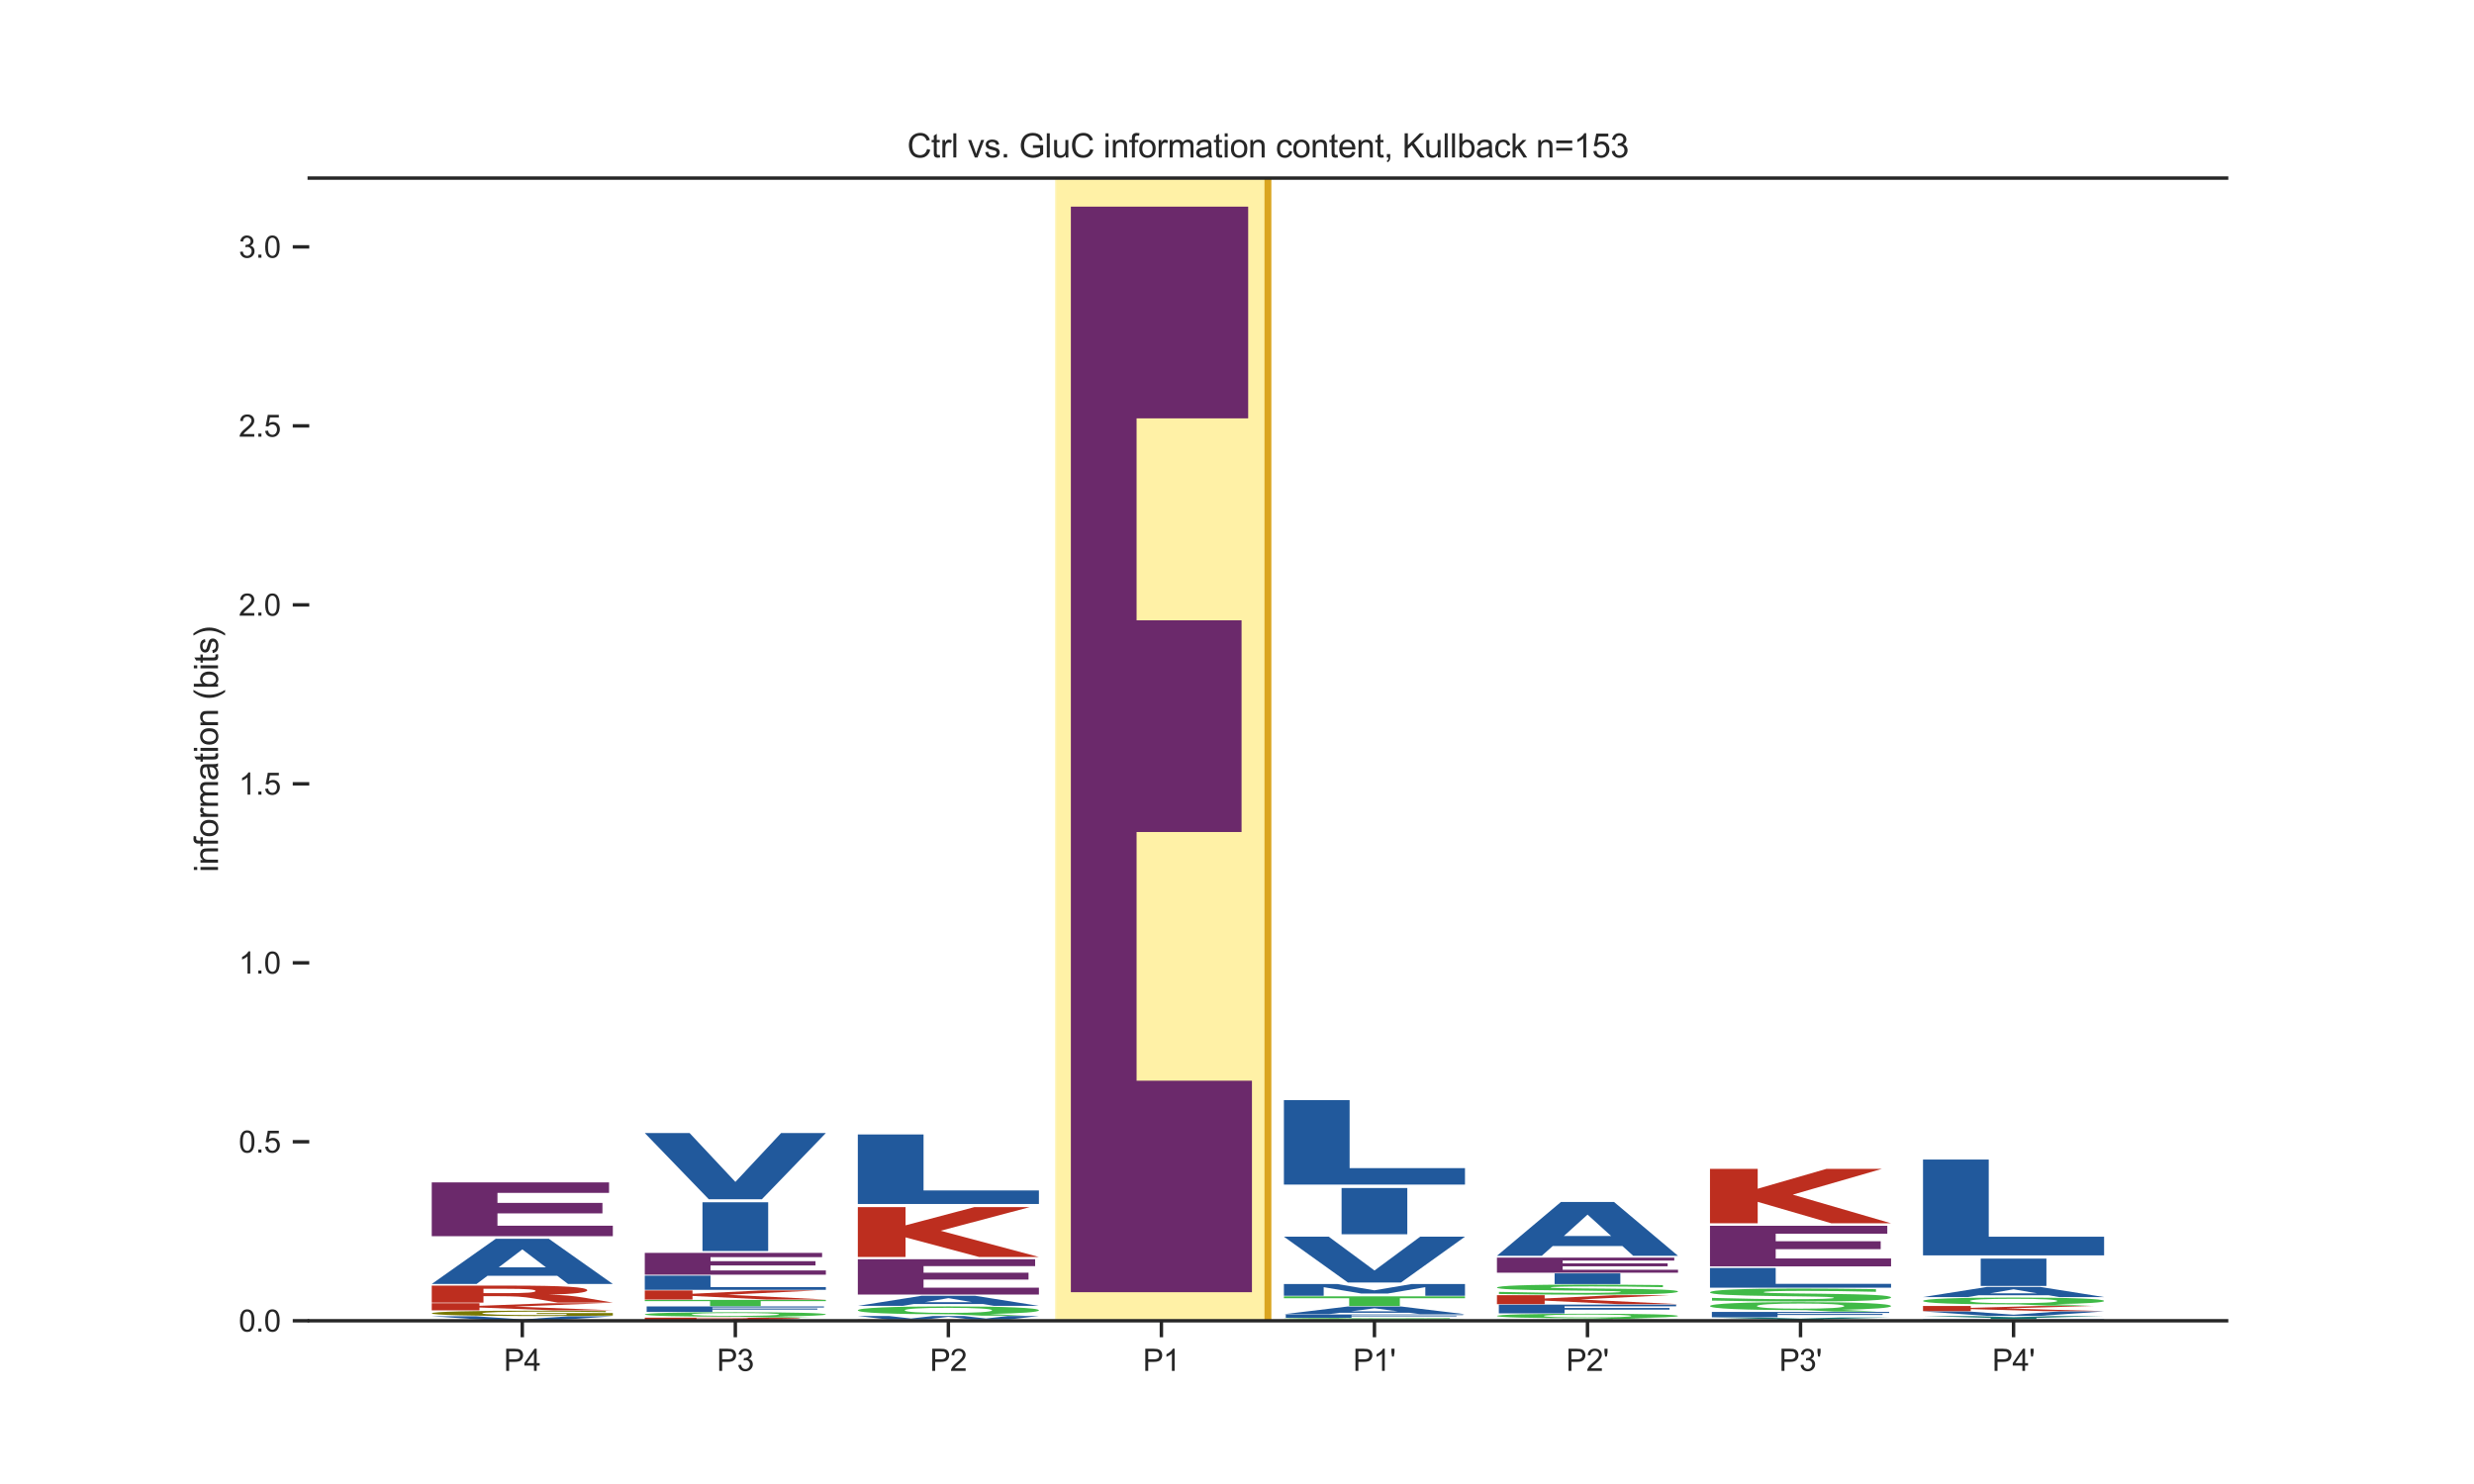 <?xml version="1.0" encoding="utf-8" standalone="no"?>
<!DOCTYPE svg PUBLIC "-//W3C//DTD SVG 1.1//EN"
  "http://www.w3.org/Graphics/SVG/1.1/DTD/svg11.dtd">
<svg xmlns:xlink="http://www.w3.org/1999/xlink" width="720pt" height="432pt" viewBox="0 0 720 432" xmlns="http://www.w3.org/2000/svg" version="1.1">
 <defs>
  <style type="text/css">*{stroke-linejoin: round; stroke-linecap: butt}</style>
 </defs>
 <g id="figure_1">
  <g id="patch_1">
   <path d="M 0 432 
L 720 432 
L 720 0 
L 0 0 
z
" style="fill: #ffffff"/>
  </g>
  <g id="axes_1">
   <g id="patch_2">
    <path d="M 90 384.48 
L 648 384.48 
L 648 51.84 
L 90 51.84 
z
" style="fill: #ffffff"/>
   </g>
   <g id="patch_3">
    <path d="M 307 384.48 
L 369 384.48 
L 369 51.84 
L 307 51.84 
z
" clip-path="url(#pc3ece7346c)" style="fill: #ffd700; opacity: 0.35; stroke: #ffffff; stroke-width: 0.8; stroke-linejoin: miter"/>
   </g>
   <g id="line2d_1">
    <path d="M 90 384.48 
L 648 384.48 
" clip-path="url(#pc3ece7346c)" style="fill: none; stroke: #000000; stroke-width: 0.5; stroke-linecap: round"/>
   </g>
   <g id="patch_4">
    <path d="M 153.405 384.473 
L 152.373 384.473 
Q 139.714 384.473 132.677 384.468 
Q 125.65 384.464 125.65 384.456 
Q 125.65 384.448 132.666 384.443 
Q 139.681 384.439 152 384.439 
Q 164.45 384.439 171.4 384.443 
Q 178.35 384.448 178.35 384.456 
Q 178.35 384.461 174.661 384.466 
Q 170.972 384.47 164.044 384.472 
L 174.365 384.479 
L 161.771 384.479 
L 153.405 384.473 
z
M 152 384.445 
Q 145.961 384.445 142.635 384.448 
Q 139.308 384.451 139.308 384.456 
Q 139.308 384.461 142.558 384.464 
Q 145.819 384.467 152 384.467 
Q 158.071 384.467 161.398 384.464 
Q 164.725 384.461 164.725 384.456 
Q 164.725 384.451 161.398 384.448 
Q 158.071 384.445 152 384.445 
z
" clip-path="url(#pc3ece7346c)" style="fill: #40ba47"/>
   </g>
   <g id="patch_5">
    <path d="M 125.65 383.183 
L 138.688 383.183 
L 152.016 384.085 
L 165.323 383.183 
L 178.35 383.183 
L 159.731 384.406 
L 144.269 384.406 
L 125.65 383.183 
z
" clip-path="url(#pc3ece7346c)" style="fill: #21599c"/>
   </g>
   <g id="patch_6">
    <path d="M 178.35 382.967 
Q 173.035 383.038 167.319 383.074 
Q 161.602 383.109 155.508 383.109 
Q 141.736 383.109 133.693 382.898 
Q 125.65 382.686 125.65 382.323 
Q 125.65 381.957 133.835 381.747 
Q 142.032 381.536 156.287 381.536 
Q 161.779 381.536 166.811 381.565 
Q 171.854 381.593 176.319 381.649 
L 176.319 381.963 
Q 171.712 381.891 167.153 381.856 
Q 162.594 381.82 158.012 381.82 
Q 149.532 381.82 144.937 381.95 
Q 140.343 382.081 140.343 382.323 
Q 140.343 382.564 144.772 382.695 
Q 149.201 382.826 157.35 382.826 
Q 159.571 382.826 161.472 382.819 
Q 163.374 382.811 164.886 382.795 
L 164.886 382.5 
L 156.205 382.5 
L 156.205 382.238 
L 178.35 382.238 
L 178.35 382.967 
z
" clip-path="url(#pc3ece7346c)" style="fill: #787800"/>
   </g>
   <g id="patch_7">
    <path d="M 125.65 379.379 
L 139.538 379.379 
L 139.538 380.131 
L 159.556 379.379 
L 175.683 379.379 
L 149.743 380.355 
L 178.35 381.441 
L 160.964 381.441 
L 139.538 380.629 
L 139.538 381.441 
L 125.65 381.441 
L 125.65 379.379 
z
" clip-path="url(#pc3ece7346c)" style="fill: #bd2e1f"/>
   </g>
   <g id="patch_8">
    <path d="M 147.033 376.442 
Q 151.762 376.442 153.814 376.294 
Q 155.866 376.144 155.866 375.803 
Q 155.866 375.465 153.814 375.32 
Q 151.762 375.173 147.033 375.173 
L 140.702 375.173 
L 140.702 376.442 
L 147.033 376.442 
z
M 140.702 377.323 
L 140.702 379.194 
L 125.65 379.194 
L 125.65 374.249 
L 148.634 374.249 
Q 160.17 374.249 165.538 374.578 
Q 170.918 374.905 170.918 375.614 
Q 170.918 376.104 168.115 376.419 
Q 165.325 376.734 159.695 376.883 
Q 162.785 376.942 165.225 377.153 
Q 167.677 377.363 170.18 377.79 
L 178.35 379.194 
L 162.322 379.194 
L 155.203 377.966 
Q 153.051 377.595 150.836 377.459 
Q 148.634 377.323 144.956 377.323 
L 140.702 377.323 
z
" clip-path="url(#pc3ece7346c)" style="fill: #bd2e1f"/>
   </g>
   <g id="patch_9">
    <path d="M 162.155 371.377 
L 141.888 371.377 
L 138.688 373.773 
L 125.65 373.773 
L 144.269 360.621 
L 159.731 360.621 
L 178.35 373.773 
L 165.323 373.773 
L 162.155 371.377 
z
M 145.12 368.936 
L 158.891 368.936 
L 152.016 363.705 
L 145.12 368.936 
z
" clip-path="url(#pc3ece7346c)" style="fill: #21599c"/>
   </g>
   <g id="patch_10">
    <path d="M 125.65 344.202 
L 177.253 344.202 
L 177.253 347.256 
L 144.775 347.256 
L 144.775 350.17 
L 175.329 350.17 
L 175.329 353.224 
L 144.775 353.224 
L 144.775 356.812 
L 178.35 356.812 
L 178.35 359.863 
L 125.65 359.863 
L 125.65 344.202 
z
" clip-path="url(#pc3ece7346c)" style="fill: #6b296b"/>
   </g>
   <g id="patch_11">
    <path d="M 209.033 383.969 
Q 213.762 383.969 215.814 383.943 
Q 217.866 383.916 217.866 383.856 
Q 217.866 383.796 215.814 383.77 
Q 213.762 383.744 209.033 383.744 
L 202.702 383.744 
L 202.702 383.969 
L 209.033 383.969 
z
M 202.702 384.125 
L 202.702 384.457 
L 187.65 384.457 
L 187.65 383.58 
L 210.634 383.58 
Q 222.17 383.58 227.538 383.639 
Q 232.918 383.697 232.918 383.822 
Q 232.918 383.909 230.115 383.965 
Q 227.325 384.021 221.695 384.047 
Q 224.785 384.058 227.225 384.095 
Q 229.677 384.132 232.18 384.208 
L 240.35 384.457 
L 224.322 384.457 
L 217.203 384.239 
Q 215.051 384.173 212.836 384.149 
Q 210.634 384.125 206.956 384.125 
L 202.702 384.125 
z
" clip-path="url(#pc3ece7346c)" style="fill: #bd2e1f"/>
   </g>
   <g id="patch_12">
    <path d="M 215.405 383.289 
L 214.373 383.289 
Q 201.714 383.289 194.677 383.118 
Q 187.65 382.946 187.65 382.641 
Q 187.65 382.336 194.666 382.164 
Q 201.681 381.991 214 381.991 
Q 226.45 381.991 233.4 382.162 
Q 240.35 382.333 240.35 382.641 
Q 240.35 382.852 236.661 383.005 
Q 232.972 383.158 226.044 383.235 
L 236.365 383.517 
L 223.771 383.517 
L 215.405 383.289 
z
M 214 382.225 
Q 207.961 382.225 204.635 382.334 
Q 201.308 382.443 201.308 382.641 
Q 201.308 382.843 204.558 382.95 
Q 207.819 383.057 214 383.057 
Q 220.071 383.057 223.398 382.948 
Q 226.725 382.838 226.725 382.641 
Q 226.725 382.443 223.398 382.334 
Q 220.071 382.225 214 382.225 
z
" clip-path="url(#pc3ece7346c)" style="fill: #40ba47"/>
   </g>
   <g id="patch_13">
    <path d="M 188.198 380.309 
L 239.802 380.309 
L 239.802 380.621 
L 207.323 380.621 
L 207.323 380.918 
L 237.878 380.918 
L 237.878 381.23 
L 207.323 381.23 
L 207.323 381.908 
L 188.198 381.908 
L 188.198 380.309 
z
" clip-path="url(#pc3ece7346c)" style="fill: #21599c"/>
   </g>
   <g id="patch_14">
    <path d="M 187.65 378.409 
L 240.35 378.409 
L 240.35 378.762 
L 221.39 378.762 
L 221.39 380.219 
L 206.647 380.219 
L 206.647 378.762 
L 187.65 378.762 
L 187.65 378.409 
z
" clip-path="url(#pc3ece7346c)" style="fill: #40ba47"/>
   </g>
   <g id="patch_15">
    <path d="M 187.65 375.655 
L 201.538 375.655 
L 201.538 376.618 
L 221.556 375.655 
L 237.683 375.655 
L 211.743 376.904 
L 240.35 378.292 
L 222.964 378.292 
L 201.538 377.254 
L 201.538 378.292 
L 187.65 378.292 
L 187.65 375.655 
z
" clip-path="url(#pc3ece7346c)" style="fill: #bd2e1f"/>
   </g>
   <g id="patch_16">
    <path d="M 187.65 371.345 
L 206.775 371.345 
L 206.775 374.672 
L 240.35 374.672 
L 240.35 375.477 
L 187.65 375.477 
L 187.65 371.345 
z
" clip-path="url(#pc3ece7346c)" style="fill: #21599c"/>
   </g>
   <g id="patch_17">
    <path d="M 187.65 364.719 
L 239.253 364.719 
L 239.253 365.958 
L 206.775 365.958 
L 206.775 367.139 
L 237.329 367.139 
L 237.329 368.377 
L 206.775 368.377 
L 206.775 369.832 
L 240.35 369.832 
L 240.35 371.069 
L 187.65 371.069 
L 187.65 364.719 
z
" clip-path="url(#pc3ece7346c)" style="fill: #6b296b"/>
   </g>
   <g id="patch_18">
    <path d="M 204.438 349.987 
L 223.562 349.987 
L 223.562 364.179 
L 204.438 364.179 
L 204.438 349.987 
z
" clip-path="url(#pc3ece7346c)" style="fill: #21599c"/>
   </g>
   <g id="patch_19">
    <path d="M 187.65 329.831 
L 200.688 329.831 
L 214.016 344.058 
L 227.323 329.831 
L 240.35 329.831 
L 221.731 349.106 
L 206.269 349.106 
L 187.65 329.831 
z
" clip-path="url(#pc3ece7346c)" style="fill: #21599c"/>
   </g>
   <g id="patch_20">
    <path d="M 271.033 384.282 
Q 275.762 384.282 277.814 384.272 
Q 279.866 384.262 279.866 384.239 
Q 279.866 384.215 277.814 384.205 
Q 275.762 384.195 271.033 384.195 
L 264.702 384.195 
L 264.702 384.282 
L 271.033 384.282 
z
M 264.702 384.343 
L 264.702 384.471 
L 249.65 384.471 
L 249.65 384.132 
L 272.634 384.132 
Q 284.17 384.132 289.538 384.155 
Q 294.918 384.177 294.918 384.226 
Q 294.918 384.259 292.115 384.281 
Q 289.325 384.302 283.695 384.313 
Q 286.785 384.317 289.225 384.331 
Q 291.677 384.345 294.18 384.375 
L 302.35 384.471 
L 286.322 384.471 
L 279.203 384.387 
Q 277.051 384.361 274.836 384.352 
Q 272.634 384.343 268.956 384.343 
L 264.702 384.343 
z
" clip-path="url(#pc3ece7346c)" style="fill: #bd2e1f"/>
   </g>
   <g id="patch_21">
    <path d="M 249.65 383.1 
L 258.763 383.1 
L 265.133 383.825 
L 271.456 383.1 
L 280.616 383.1 
L 286.938 383.825 
L 293.316 383.1 
L 302.35 383.1 
L 293.656 384.097 
L 282.694 384.097 
L 276 383.339 
L 269.385 384.097 
L 258.415 384.097 
L 249.65 383.1 
z
" clip-path="url(#pc3ece7346c)" style="fill: #21599c"/>
   </g>
   <g id="patch_22">
    <path d="M 277.405 382.599 
L 276.373 382.599 
Q 263.714 382.599 256.677 382.296 
Q 249.65 381.992 249.65 381.451 
Q 249.65 380.911 256.666 380.606 
Q 263.681 380.299 276 380.299 
Q 288.45 380.299 295.4 380.603 
Q 302.35 380.906 302.35 381.451 
Q 302.35 381.826 298.661 382.096 
Q 294.972 382.367 288.044 382.504 
L 298.365 383.003 
L 285.771 383.003 
L 277.405 382.599 
z
M 276 380.714 
Q 269.961 380.714 266.635 380.907 
Q 263.308 381.1 263.308 381.451 
Q 263.308 381.808 266.558 381.998 
Q 269.819 382.187 276 382.187 
Q 282.071 382.187 285.398 381.994 
Q 288.725 381.801 288.725 381.451 
Q 288.725 381.1 285.398 380.907 
Q 282.071 380.714 276 380.714 
z
" clip-path="url(#pc3ece7346c)" style="fill: #40ba47"/>
   </g>
   <g id="patch_23">
    <path d="M 286.155 379.612 
L 265.888 379.612 
L 262.688 380.15 
L 249.65 380.15 
L 268.269 377.198 
L 283.731 377.198 
L 302.35 380.15 
L 289.323 380.15 
L 286.155 379.612 
z
M 269.12 379.065 
L 282.891 379.065 
L 276.016 377.89 
L 269.12 379.065 
z
" clip-path="url(#pc3ece7346c)" style="fill: #21599c"/>
   </g>
   <g id="patch_24">
    <path d="M 249.65 366.57 
L 301.253 366.57 
L 301.253 368.575 
L 268.775 368.575 
L 268.775 370.487 
L 299.329 370.487 
L 299.329 372.492 
L 268.775 372.492 
L 268.775 374.847 
L 302.35 374.847 
L 302.35 376.85 
L 249.65 376.85 
L 249.65 366.57 
z
" clip-path="url(#pc3ece7346c)" style="fill: #6b296b"/>
   </g>
   <g id="patch_25">
    <path d="M 249.65 351.402 
L 263.538 351.402 
L 263.538 356.7 
L 283.556 351.402 
L 299.683 351.402 
L 273.743 358.277 
L 302.35 365.917 
L 284.964 365.917 
L 263.538 360.199 
L 263.538 365.917 
L 249.65 365.917 
L 249.65 351.402 
z
" clip-path="url(#pc3ece7346c)" style="fill: #bd2e1f"/>
   </g>
   <g id="patch_26">
    <path d="M 249.65 330.248 
L 268.775 330.248 
L 268.775 346.544 
L 302.35 346.544 
L 302.35 350.487 
L 249.65 350.487 
L 249.65 330.248 
z
" clip-path="url(#pc3ece7346c)" style="fill: #21599c"/>
   </g>
   <g id="patch_27">
    <path d="M 311.65 60.156 
L 363.253 60.156 
L 363.253 121.786 
L 330.775 121.786 
L 330.775 180.572 
L 361.329 180.572 
L 361.329 242.203 
L 330.775 242.203 
L 330.775 314.601 
L 364.35 314.601 
L 364.35 376.164 
L 311.65 376.164 
L 311.65 60.156 
z
" clip-path="url(#pc3ece7346c)" style="fill: #6b296b"/>
   </g>
   <g id="patch_28">
    <path d="M 421.956 383.701 
L 421.956 383.863 
Q 416.46 383.835 411.221 383.821 
Q 405.997 383.806 401.345 383.806 
Q 395.177 383.806 392.214 383.826 
Q 389.265 383.845 389.265 383.886 
Q 389.265 383.917 391.255 383.934 
Q 393.244 383.952 398.483 383.964 
L 405.811 383.981 
Q 416.946 384.007 421.641 384.059 
Q 426.35 384.111 426.35 384.208 
Q 426.35 384.335 419.795 384.397 
Q 413.239 384.459 399.771 384.459 
Q 393.43 384.459 387.033 384.445 
Q 380.635 384.431 374.237 384.404 
L 374.237 384.237 
Q 380.635 384.276 386.603 384.296 
Q 392.572 384.316 398.125 384.316 
Q 403.764 384.316 406.756 384.294 
Q 409.747 384.272 409.747 384.232 
Q 409.747 384.196 407.715 384.177 
Q 405.682 384.157 399.599 384.142 
L 392.929 384.125 
Q 382.91 384.1 378.273 384.046 
Q 373.65 383.992 373.65 383.901 
Q 373.65 383.786 380.091 383.724 
Q 386.532 383.663 398.612 383.663 
Q 404.122 383.663 409.933 383.672 
Q 415.744 383.682 421.956 383.701 
z
" clip-path="url(#pc3ece7346c)" style="fill: #40ba47"/>
   </g>
   <g id="patch_29">
    <path d="M 374.198 382.649 
L 425.802 382.649 
L 425.802 382.838 
L 393.323 382.838 
L 393.323 383.018 
L 423.878 383.018 
L 423.878 383.206 
L 393.323 383.206 
L 393.323 383.616 
L 374.198 383.616 
L 374.198 382.649 
z
" clip-path="url(#pc3ece7346c)" style="fill: #21599c"/>
   </g>
   <g id="patch_30">
    <path d="M 410.155 382.157 
L 389.888 382.157 
L 386.688 382.565 
L 373.65 382.565 
L 392.269 380.325 
L 407.731 380.325 
L 426.35 382.565 
L 413.323 382.565 
L 410.155 382.157 
z
M 393.12 381.741 
L 406.891 381.741 
L 400.016 380.85 
L 393.12 381.741 
z
" clip-path="url(#pc3ece7346c)" style="fill: #21599c"/>
   </g>
   <g id="patch_31">
    <path d="M 373.65 377.37 
L 426.35 377.37 
L 426.35 377.92 
L 407.39 377.92 
L 407.39 380.192 
L 392.647 380.192 
L 392.647 377.92 
L 373.65 377.92 
L 373.65 377.37 
z
" clip-path="url(#pc3ece7346c)" style="fill: #40ba47"/>
   </g>
   <g id="patch_32">
    <path d="M 373.65 373.782 
L 389.196 373.782 
L 399.98 375.614 
L 410.834 373.782 
L 426.35 373.782 
L 426.35 377.205 
L 414.805 377.205 
L 414.805 374.702 
L 403.889 376.547 
L 396.141 376.547 
L 385.226 374.702 
L 385.226 377.205 
L 373.65 377.205 
L 373.65 373.782 
z
" clip-path="url(#pc3ece7346c)" style="fill: #21599c"/>
   </g>
   <g id="patch_33">
    <path d="M 373.65 360.001 
L 386.688 360.001 
L 400.016 369.847 
L 413.323 360.001 
L 426.35 360.001 
L 407.731 373.341 
L 392.269 373.341 
L 373.65 360.001 
z
" clip-path="url(#pc3ece7346c)" style="fill: #21599c"/>
   </g>
   <g id="patch_34">
    <path d="M 390.438 345.841 
L 409.562 345.841 
L 409.562 359.296 
L 390.438 359.296 
L 390.438 345.841 
z
" clip-path="url(#pc3ece7346c)" style="fill: #21599c"/>
   </g>
   <g id="patch_35">
    <path d="M 373.65 320.249 
L 392.775 320.249 
L 392.775 340.049 
L 426.35 340.049 
L 426.35 344.84 
L 373.65 344.84 
L 373.65 320.249 
z
" clip-path="url(#pc3ece7346c)" style="fill: #21599c"/>
   </g>
   <g id="patch_36">
    <path d="M 435.65 384.375 
L 448.688 384.375 
L 462.016 384.45 
L 475.323 384.375 
L 488.35 384.375 
L 469.731 384.477 
L 454.269 384.477 
L 435.65 384.375 
z
" clip-path="url(#pc3ece7346c)" style="fill: #21599c"/>
   </g>
   <g id="patch_37">
    <path d="M 435.65 384.26 
L 450.22 384.26 
L 461.989 384.299 
L 473.747 384.26 
L 488.35 384.26 
L 468.665 384.323 
L 468.665 384.369 
L 455.346 384.369 
L 455.346 384.323 
L 435.65 384.26 
z
" clip-path="url(#pc3ece7346c)" style="fill: #177875"/>
   </g>
   <g id="patch_38">
    <path d="M 435.65 384.024 
L 488.35 384.024 
L 488.35 384.068 
L 469.39 384.068 
L 469.39 384.252 
L 454.647 384.252 
L 454.647 384.068 
L 435.65 384.068 
L 435.65 384.024 
z
" clip-path="url(#pc3ece7346c)" style="fill: #40ba47"/>
   </g>
   <g id="patch_39">
    <path d="M 463.405 383.746 
L 462.373 383.746 
Q 449.714 383.746 442.677 383.573 
Q 435.65 383.399 435.65 383.09 
Q 435.65 382.782 442.666 382.607 
Q 449.681 382.432 462 382.432 
Q 474.45 382.432 481.4 382.606 
Q 488.35 382.779 488.35 383.09 
Q 488.35 383.304 484.661 383.459 
Q 480.972 383.614 474.044 383.692 
L 484.365 383.977 
L 471.771 383.977 
L 463.405 383.746 
z
M 462 382.669 
Q 455.961 382.669 452.635 382.78 
Q 449.308 382.89 449.308 383.09 
Q 449.308 383.294 452.558 383.403 
Q 455.819 383.511 462 383.511 
Q 468.071 383.511 471.398 383.4 
Q 474.725 383.29 474.725 383.09 
Q 474.725 382.89 471.398 382.78 
Q 468.071 382.669 462 382.669 
z
" clip-path="url(#pc3ece7346c)" style="fill: #40ba47"/>
   </g>
   <g id="patch_40">
    <path d="M 436.198 379.779 
L 487.802 379.779 
L 487.802 380.276 
L 455.323 380.276 
L 455.323 380.749 
L 485.878 380.749 
L 485.878 381.246 
L 455.323 381.246 
L 455.323 382.325 
L 436.198 382.325 
L 436.198 379.779 
z
" clip-path="url(#pc3ece7346c)" style="fill: #21599c"/>
   </g>
   <g id="patch_41">
    <path d="M 435.65 377.036 
L 449.538 377.036 
L 449.538 377.988 
L 469.556 377.036 
L 485.683 377.036 
L 459.743 378.271 
L 488.35 379.644 
L 470.964 379.644 
L 449.538 378.617 
L 449.538 379.644 
L 435.65 379.644 
L 435.65 377.036 
z
" clip-path="url(#pc3ece7346c)" style="fill: #bd2e1f"/>
   </g>
   <g id="patch_42">
    <path d="M 483.956 374.094 
L 483.956 374.694 
Q 478.46 374.589 473.221 374.537 
Q 467.997 374.483 463.345 374.483 
Q 457.177 374.483 454.214 374.555 
Q 451.265 374.627 451.265 374.779 
Q 451.265 374.893 453.255 374.956 
Q 455.244 375.019 460.483 375.065 
L 467.811 375.127 
Q 478.946 375.223 483.641 375.416 
Q 488.35 375.609 488.35 375.965 
Q 488.35 376.433 481.795 376.662 
Q 475.239 376.89 461.771 376.89 
Q 455.43 376.89 449.033 376.839 
Q 442.635 376.788 436.237 376.687 
L 436.237 376.072 
Q 442.635 376.215 448.603 376.289 
Q 454.572 376.362 460.125 376.362 
Q 465.764 376.362 468.756 376.282 
Q 471.747 376.202 471.747 376.054 
Q 471.747 375.922 469.715 375.85 
Q 467.682 375.777 461.599 375.72 
L 454.929 375.658 
Q 444.91 375.567 440.273 375.368 
Q 435.65 375.169 435.65 374.832 
Q 435.65 374.409 442.091 374.182 
Q 448.532 373.954 460.612 373.954 
Q 466.122 373.954 471.933 373.99 
Q 477.744 374.025 483.956 374.094 
z
" clip-path="url(#pc3ece7346c)" style="fill: #40ba47"/>
   </g>
   <g id="patch_43">
    <path d="M 452.438 370.686 
L 471.562 370.686 
L 471.562 373.795 
L 452.438 373.795 
L 452.438 370.686 
z
" clip-path="url(#pc3ece7346c)" style="fill: #21599c"/>
   </g>
   <g id="patch_44">
    <path d="M 435.65 366.102 
L 487.253 366.102 
L 487.253 366.957 
L 454.775 366.957 
L 454.775 367.773 
L 485.329 367.773 
L 485.329 368.629 
L 454.775 368.629 
L 454.775 369.634 
L 488.35 369.634 
L 488.35 370.489 
L 435.65 370.489 
L 435.65 366.102 
z
" clip-path="url(#pc3ece7346c)" style="fill: #6b296b"/>
   </g>
   <g id="patch_45">
    <path d="M 472.155 362.72 
L 451.888 362.72 
L 448.688 365.574 
L 435.65 365.574 
L 454.269 349.906 
L 469.731 349.906 
L 488.35 365.574 
L 475.323 365.574 
L 472.155 362.72 
z
M 455.12 359.812 
L 468.891 359.812 
L 462.016 353.579 
L 455.12 359.812 
z
" clip-path="url(#pc3ece7346c)" style="fill: #21599c"/>
   </g>
   <g id="patch_46">
    <path d="M 497.65 383.515 
L 512.22 383.515 
L 523.989 383.85 
L 535.747 383.515 
L 550.35 383.515 
L 530.665 384.059 
L 530.665 384.455 
L 517.346 384.455 
L 517.346 384.059 
L 497.65 383.515 
z
" clip-path="url(#pc3ece7346c)" style="fill: #177875"/>
   </g>
   <g id="patch_47">
    <path d="M 498.198 381.905 
L 549.802 381.905 
L 549.802 382.206 
L 517.323 382.206 
L 517.323 382.493 
L 547.878 382.493 
L 547.878 382.795 
L 517.323 382.795 
L 517.323 383.449 
L 498.198 383.449 
L 498.198 381.905 
z
" clip-path="url(#pc3ece7346c)" style="fill: #21599c"/>
   </g>
   <g id="patch_48">
    <path d="M 525.405 381.381 
L 524.373 381.381 
Q 511.714 381.381 504.677 381.074 
Q 497.65 380.766 497.65 380.216 
Q 497.65 379.668 504.666 379.358 
Q 511.681 379.047 524 379.047 
Q 536.45 379.047 543.4 379.355 
Q 550.35 379.662 550.35 380.216 
Q 550.35 380.596 546.661 380.871 
Q 542.972 381.146 536.044 381.285 
L 546.365 381.792 
L 533.771 381.792 
L 525.405 381.381 
z
M 524 379.468 
Q 517.961 379.468 514.635 379.664 
Q 511.308 379.86 511.308 380.216 
Q 511.308 380.579 514.558 380.771 
Q 517.819 380.964 524 380.964 
Q 530.071 380.964 533.398 380.767 
Q 536.725 380.571 536.725 380.216 
Q 536.725 379.86 533.398 379.664 
Q 530.071 379.468 524 379.468 
z
" clip-path="url(#pc3ece7346c)" style="fill: #40ba47"/>
   </g>
   <g id="patch_49">
    <path d="M 545.956 375.282 
L 545.956 376.052 
Q 540.46 375.918 535.221 375.85 
Q 529.997 375.782 525.345 375.782 
Q 519.177 375.782 516.214 375.875 
Q 513.265 375.967 513.265 376.161 
Q 513.265 376.308 515.255 376.39 
Q 517.244 376.471 522.483 376.529 
L 529.811 376.61 
Q 540.946 376.732 545.641 376.98 
Q 550.35 377.228 550.35 377.687 
Q 550.35 378.288 543.795 378.581 
Q 537.239 378.875 523.771 378.875 
Q 517.43 378.875 511.033 378.809 
Q 504.635 378.743 498.237 378.614 
L 498.237 377.823 
Q 504.635 378.008 510.603 378.102 
Q 516.572 378.196 522.125 378.196 
Q 527.764 378.196 530.756 378.093 
Q 533.747 377.991 533.747 377.8 
Q 533.747 377.63 531.715 377.538 
Q 529.682 377.445 523.599 377.372 
L 516.929 377.291 
Q 506.91 377.175 502.273 376.919 
Q 497.65 376.663 497.65 376.23 
Q 497.65 375.687 504.091 375.394 
Q 510.532 375.102 522.612 375.102 
Q 528.122 375.102 533.933 375.147 
Q 539.744 375.193 545.956 375.282 
z
" clip-path="url(#pc3ece7346c)" style="fill: #40ba47"/>
   </g>
   <g id="patch_50">
    <path d="M 497.65 369.111 
L 516.775 369.111 
L 516.775 373.733 
L 550.35 373.733 
L 550.35 374.852 
L 497.65 374.852 
L 497.65 369.111 
z
" clip-path="url(#pc3ece7346c)" style="fill: #21599c"/>
   </g>
   <g id="patch_51">
    <path d="M 497.65 356.831 
L 549.253 356.831 
L 549.253 359.136 
L 516.775 359.136 
L 516.775 361.334 
L 547.329 361.334 
L 547.329 363.639 
L 516.775 363.639 
L 516.775 366.346 
L 550.35 366.346 
L 550.35 368.649 
L 497.65 368.649 
L 497.65 356.831 
z
" clip-path="url(#pc3ece7346c)" style="fill: #6b296b"/>
   </g>
   <g id="patch_52">
    <path d="M 497.65 340.263 
L 511.538 340.263 
L 511.538 346.045 
L 531.556 340.263 
L 547.683 340.263 
L 521.743 347.766 
L 550.35 356.103 
L 532.964 356.103 
L 511.538 349.864 
L 511.538 356.103 
L 497.65 356.103 
L 497.65 340.263 
z
" clip-path="url(#pc3ece7346c)" style="fill: #bd2e1f"/>
   </g>
   <g id="patch_53">
    <path d="M 559.65 384.077 
L 575.196 384.077 
L 585.98 384.287 
L 596.834 384.077 
L 612.35 384.077 
L 612.35 384.47 
L 600.805 384.47 
L 600.805 384.182 
L 589.889 384.394 
L 582.141 384.394 
L 571.226 384.182 
L 571.226 384.47 
L 559.65 384.47 
L 559.65 384.077 
z
" clip-path="url(#pc3ece7346c)" style="fill: #21599c"/>
   </g>
   <g id="patch_54">
    <path d="M 559.65 383.112 
L 574.22 383.112 
L 585.989 383.444 
L 597.747 383.112 
L 612.35 383.112 
L 592.665 383.65 
L 592.665 384.042 
L 579.346 384.042 
L 579.346 383.65 
L 559.65 383.112 
z
" clip-path="url(#pc3ece7346c)" style="fill: #177875"/>
   </g>
   <g id="patch_55">
    <path d="M 559.65 381.757 
L 572.688 381.757 
L 586.016 382.714 
L 599.323 381.757 
L 612.35 381.757 
L 593.731 383.054 
L 578.269 383.054 
L 559.65 381.757 
z
" clip-path="url(#pc3ece7346c)" style="fill: #21599c"/>
   </g>
   <g id="patch_56">
    <path d="M 559.65 380.176 
L 573.538 380.176 
L 573.538 380.726 
L 593.556 380.176 
L 609.683 380.176 
L 583.743 380.89 
L 612.35 381.684 
L 594.964 381.684 
L 573.538 381.09 
L 573.538 381.684 
L 559.65 381.684 
L 559.65 380.176 
z
" clip-path="url(#pc3ece7346c)" style="fill: #bd2e1f"/>
   </g>
   <g id="patch_57">
    <path d="M 587.405 379.722 
L 586.373 379.722 
Q 573.714 379.722 566.677 379.458 
Q 559.65 379.194 559.65 378.722 
Q 559.65 378.252 566.666 377.986 
Q 573.681 377.719 586 377.719 
Q 598.45 377.719 605.4 377.983 
Q 612.35 378.247 612.35 378.722 
Q 612.35 379.049 608.661 379.284 
Q 604.972 379.52 598.044 379.639 
L 608.365 380.074 
L 595.771 380.074 
L 587.405 379.722 
z
M 586 378.08 
Q 579.961 378.08 576.635 378.248 
Q 573.308 378.417 573.308 378.722 
Q 573.308 379.033 576.558 379.199 
Q 579.819 379.364 586 379.364 
Q 592.071 379.364 595.398 379.195 
Q 598.725 379.027 598.725 378.722 
Q 598.725 378.417 595.398 378.248 
Q 592.071 378.08 586 378.08 
z
" clip-path="url(#pc3ece7346c)" style="fill: #40ba47"/>
   </g>
   <g id="patch_58">
    <path d="M 596.155 377.043 
L 575.888 377.043 
L 572.688 377.579 
L 559.65 377.579 
L 578.269 374.633 
L 593.731 374.633 
L 612.35 377.579 
L 599.323 377.579 
L 596.155 377.043 
z
M 579.12 376.496 
L 592.891 376.496 
L 586.016 375.324 
L 579.12 376.496 
z
" clip-path="url(#pc3ece7346c)" style="fill: #21599c"/>
   </g>
   <g id="patch_59">
    <path d="M 576.438 366.389 
L 595.562 366.389 
L 595.562 374.346 
L 576.438 374.346 
L 576.438 366.389 
z
" clip-path="url(#pc3ece7346c)" style="fill: #21599c"/>
   </g>
   <g id="patch_60">
    <path d="M 559.65 337.551 
L 578.775 337.551 
L 578.775 360.012 
L 612.35 360.012 
L 612.35 365.446 
L 559.65 365.446 
L 559.65 337.551 
z
" clip-path="url(#pc3ece7346c)" style="fill: #21599c"/>
   </g>
   <g id="matplotlib.axis_1">
    <g id="xtick_1">
     <g id="line2d_2">
      <defs>
       <path id="m93010ecea4" d="M 0 0 
L 0 4.8 
" style="stroke: #262626"/>
      </defs>
      <g>
       <use xlink:href="#m93010ecea4" x="152" y="384.48" style="fill: #262626; stroke: #262626"/>
      </g>
     </g>
     <g id="text_1">
      <!-- P4 -->
      <g style="fill: #262626" transform="translate(146.618 399.079) scale(0.088 -0.088)">
       <defs>
        <path id="ArialMT-50" d="M 494 0 
L 494 4581 
L 2222 4581 
Q 2678 4581 2919 4538 
Q 3256 4481 3484 4323 
Q 3713 4166 3852 3881 
Q 3991 3597 3991 3256 
Q 3991 2672 3619 2267 
Q 3247 1863 2275 1863 
L 1100 1863 
L 1100 0 
L 494 0 
z
M 1100 2403 
L 2284 2403 
Q 2872 2403 3119 2622 
Q 3366 2841 3366 3238 
Q 3366 3525 3220 3729 
Q 3075 3934 2838 4000 
Q 2684 4041 2272 4041 
L 1100 4041 
L 1100 2403 
z
" transform="scale(0.016)"/>
        <path id="ArialMT-34" d="M 2069 0 
L 2069 1097 
L 81 1097 
L 81 1613 
L 2172 4581 
L 2631 4581 
L 2631 1613 
L 3250 1613 
L 3250 1097 
L 2631 1097 
L 2631 0 
L 2069 0 
z
M 2069 1613 
L 2069 3678 
L 634 1613 
L 2069 1613 
z
" transform="scale(0.016)"/>
       </defs>
       <use xlink:href="#ArialMT-50"/>
       <use xlink:href="#ArialMT-34" x="66.699"/>
      </g>
     </g>
    </g>
    <g id="xtick_2">
     <g id="line2d_3">
      <g>
       <use xlink:href="#m93010ecea4" x="214" y="384.48" style="fill: #262626; stroke: #262626"/>
      </g>
     </g>
     <g id="text_2">
      <!-- P3 -->
      <g style="fill: #262626" transform="translate(208.618 399.079) scale(0.088 -0.088)">
       <defs>
        <path id="ArialMT-33" d="M 269 1209 
L 831 1284 
Q 928 806 1161 595 
Q 1394 384 1728 384 
Q 2125 384 2398 659 
Q 2672 934 2672 1341 
Q 2672 1728 2419 1979 
Q 2166 2231 1775 2231 
Q 1616 2231 1378 2169 
L 1441 2663 
Q 1497 2656 1531 2656 
Q 1891 2656 2178 2843 
Q 2466 3031 2466 3422 
Q 2466 3731 2256 3934 
Q 2047 4138 1716 4138 
Q 1388 4138 1169 3931 
Q 950 3725 888 3313 
L 325 3413 
Q 428 3978 793 4289 
Q 1159 4600 1703 4600 
Q 2078 4600 2393 4439 
Q 2709 4278 2876 4000 
Q 3044 3722 3044 3409 
Q 3044 3113 2884 2869 
Q 2725 2625 2413 2481 
Q 2819 2388 3044 2092 
Q 3269 1797 3269 1353 
Q 3269 753 2831 336 
Q 2394 -81 1725 -81 
Q 1122 -81 723 278 
Q 325 638 269 1209 
z
" transform="scale(0.016)"/>
       </defs>
       <use xlink:href="#ArialMT-50"/>
       <use xlink:href="#ArialMT-33" x="66.699"/>
      </g>
     </g>
    </g>
    <g id="xtick_3">
     <g id="line2d_4">
      <g>
       <use xlink:href="#m93010ecea4" x="276" y="384.48" style="fill: #262626; stroke: #262626"/>
      </g>
     </g>
     <g id="text_3">
      <!-- P2 -->
      <g style="fill: #262626" transform="translate(270.618 399.079) scale(0.088 -0.088)">
       <defs>
        <path id="ArialMT-32" d="M 3222 541 
L 3222 0 
L 194 0 
Q 188 203 259 391 
Q 375 700 629 1000 
Q 884 1300 1366 1694 
Q 2113 2306 2375 2664 
Q 2638 3022 2638 3341 
Q 2638 3675 2398 3904 
Q 2159 4134 1775 4134 
Q 1369 4134 1125 3890 
Q 881 3647 878 3216 
L 300 3275 
Q 359 3922 746 4261 
Q 1134 4600 1788 4600 
Q 2447 4600 2831 4234 
Q 3216 3869 3216 3328 
Q 3216 3053 3103 2787 
Q 2991 2522 2730 2228 
Q 2469 1934 1863 1422 
Q 1356 997 1212 845 
Q 1069 694 975 541 
L 3222 541 
z
" transform="scale(0.016)"/>
       </defs>
       <use xlink:href="#ArialMT-50"/>
       <use xlink:href="#ArialMT-32" x="66.699"/>
      </g>
     </g>
    </g>
    <g id="xtick_4">
     <g id="line2d_5">
      <g>
       <use xlink:href="#m93010ecea4" x="338" y="384.48" style="fill: #262626; stroke: #262626"/>
      </g>
     </g>
     <g id="text_4">
      <!-- P1 -->
      <g style="fill: #262626" transform="translate(332.618 399.079) scale(0.088 -0.088)">
       <defs>
        <path id="ArialMT-31" d="M 2384 0 
L 1822 0 
L 1822 3584 
Q 1619 3391 1289 3197 
Q 959 3003 697 2906 
L 697 3450 
Q 1169 3672 1522 3987 
Q 1875 4303 2022 4600 
L 2384 4600 
L 2384 0 
z
" transform="scale(0.016)"/>
       </defs>
       <use xlink:href="#ArialMT-50"/>
       <use xlink:href="#ArialMT-31" x="66.699"/>
      </g>
     </g>
    </g>
    <g id="xtick_5">
     <g id="line2d_6">
      <g>
       <use xlink:href="#m93010ecea4" x="400" y="384.48" style="fill: #262626; stroke: #262626"/>
      </g>
     </g>
     <g id="text_5">
      <!-- P1' -->
      <g style="fill: #262626" transform="translate(393.778 399.079) scale(0.088 -0.088)">
       <defs>
        <path id="ArialMT-27" d="M 425 2959 
L 281 3816 
L 281 4581 
L 922 4581 
L 922 3816 
L 772 2959 
L 425 2959 
z
" transform="scale(0.016)"/>
       </defs>
       <use xlink:href="#ArialMT-50"/>
       <use xlink:href="#ArialMT-31" x="66.699"/>
       <use xlink:href="#ArialMT-27" x="122.314"/>
      </g>
     </g>
    </g>
    <g id="xtick_6">
     <g id="line2d_7">
      <g>
       <use xlink:href="#m93010ecea4" x="462" y="384.48" style="fill: #262626; stroke: #262626"/>
      </g>
     </g>
     <g id="text_6">
      <!-- P2' -->
      <g style="fill: #262626" transform="translate(455.778 399.079) scale(0.088 -0.088)">
       <use xlink:href="#ArialMT-50"/>
       <use xlink:href="#ArialMT-32" x="66.699"/>
       <use xlink:href="#ArialMT-27" x="122.314"/>
      </g>
     </g>
    </g>
    <g id="xtick_7">
     <g id="line2d_8">
      <g>
       <use xlink:href="#m93010ecea4" x="524" y="384.48" style="fill: #262626; stroke: #262626"/>
      </g>
     </g>
     <g id="text_7">
      <!-- P3' -->
      <g style="fill: #262626" transform="translate(517.778 399.079) scale(0.088 -0.088)">
       <use xlink:href="#ArialMT-50"/>
       <use xlink:href="#ArialMT-33" x="66.699"/>
       <use xlink:href="#ArialMT-27" x="122.314"/>
      </g>
     </g>
    </g>
    <g id="xtick_8">
     <g id="line2d_9">
      <g>
       <use xlink:href="#m93010ecea4" x="586" y="384.48" style="fill: #262626; stroke: #262626"/>
      </g>
     </g>
     <g id="text_8">
      <!-- P4' -->
      <g style="fill: #262626" transform="translate(579.778 399.079) scale(0.088 -0.088)">
       <use xlink:href="#ArialMT-50"/>
       <use xlink:href="#ArialMT-34" x="66.699"/>
       <use xlink:href="#ArialMT-27" x="122.314"/>
      </g>
     </g>
    </g>
   </g>
   <g id="matplotlib.axis_2">
    <g id="ytick_1">
     <g id="line2d_10">
      <defs>
       <path id="m856ddc3d21" d="M 0 0 
L -4.8 0 
" style="stroke: #262626"/>
      </defs>
      <g>
       <use xlink:href="#m856ddc3d21" x="90" y="384.48" style="fill: #262626; stroke: #262626"/>
      </g>
     </g>
     <g id="text_9">
      <!-- 0.0 -->
      <g style="fill: #262626" transform="translate(69.468 387.629) scale(0.088 -0.088)">
       <defs>
        <path id="ArialMT-30" d="M 266 2259 
Q 266 3072 433 3567 
Q 600 4063 929 4331 
Q 1259 4600 1759 4600 
Q 2128 4600 2406 4451 
Q 2684 4303 2865 4023 
Q 3047 3744 3150 3342 
Q 3253 2941 3253 2259 
Q 3253 1453 3087 958 
Q 2922 463 2592 192 
Q 2263 -78 1759 -78 
Q 1097 -78 719 397 
Q 266 969 266 2259 
z
M 844 2259 
Q 844 1131 1108 757 
Q 1372 384 1759 384 
Q 2147 384 2411 759 
Q 2675 1134 2675 2259 
Q 2675 3391 2411 3762 
Q 2147 4134 1753 4134 
Q 1366 4134 1134 3806 
Q 844 3388 844 2259 
z
" transform="scale(0.016)"/>
        <path id="ArialMT-2e" d="M 581 0 
L 581 641 
L 1222 641 
L 1222 0 
L 581 0 
z
" transform="scale(0.016)"/>
       </defs>
       <use xlink:href="#ArialMT-30"/>
       <use xlink:href="#ArialMT-2e" x="55.615"/>
       <use xlink:href="#ArialMT-30" x="83.398"/>
      </g>
     </g>
    </g>
    <g id="ytick_2">
     <g id="line2d_11">
      <g>
       <use xlink:href="#m856ddc3d21" x="90" y="332.379" style="fill: #262626; stroke: #262626"/>
      </g>
     </g>
     <g id="text_10">
      <!-- 0.5 -->
      <g style="fill: #262626" transform="translate(69.468 335.528) scale(0.088 -0.088)">
       <defs>
        <path id="ArialMT-35" d="M 266 1200 
L 856 1250 
Q 922 819 1161 601 
Q 1400 384 1738 384 
Q 2144 384 2425 690 
Q 2706 997 2706 1503 
Q 2706 1984 2436 2262 
Q 2166 2541 1728 2541 
Q 1456 2541 1237 2417 
Q 1019 2294 894 2097 
L 366 2166 
L 809 4519 
L 3088 4519 
L 3088 3981 
L 1259 3981 
L 1013 2750 
Q 1425 3038 1878 3038 
Q 2478 3038 2890 2622 
Q 3303 2206 3303 1553 
Q 3303 931 2941 478 
Q 2500 -78 1738 -78 
Q 1113 -78 717 272 
Q 322 622 266 1200 
z
" transform="scale(0.016)"/>
       </defs>
       <use xlink:href="#ArialMT-30"/>
       <use xlink:href="#ArialMT-2e" x="55.615"/>
       <use xlink:href="#ArialMT-35" x="83.398"/>
      </g>
     </g>
    </g>
    <g id="ytick_3">
     <g id="line2d_12">
      <g>
       <use xlink:href="#m856ddc3d21" x="90" y="280.278" style="fill: #262626; stroke: #262626"/>
      </g>
     </g>
     <g id="text_11">
      <!-- 1.0 -->
      <g style="fill: #262626" transform="translate(69.468 283.427) scale(0.088 -0.088)">
       <use xlink:href="#ArialMT-31"/>
       <use xlink:href="#ArialMT-2e" x="55.615"/>
       <use xlink:href="#ArialMT-30" x="83.398"/>
      </g>
     </g>
    </g>
    <g id="ytick_4">
     <g id="line2d_13">
      <g>
       <use xlink:href="#m856ddc3d21" x="90" y="228.177" style="fill: #262626; stroke: #262626"/>
      </g>
     </g>
     <g id="text_12">
      <!-- 1.5 -->
      <g style="fill: #262626" transform="translate(69.468 231.326) scale(0.088 -0.088)">
       <use xlink:href="#ArialMT-31"/>
       <use xlink:href="#ArialMT-2e" x="55.615"/>
       <use xlink:href="#ArialMT-35" x="83.398"/>
      </g>
     </g>
    </g>
    <g id="ytick_5">
     <g id="line2d_14">
      <g>
       <use xlink:href="#m856ddc3d21" x="90" y="176.076" style="fill: #262626; stroke: #262626"/>
      </g>
     </g>
     <g id="text_13">
      <!-- 2.0 -->
      <g style="fill: #262626" transform="translate(69.468 179.225) scale(0.088 -0.088)">
       <use xlink:href="#ArialMT-32"/>
       <use xlink:href="#ArialMT-2e" x="55.615"/>
       <use xlink:href="#ArialMT-30" x="83.398"/>
      </g>
     </g>
    </g>
    <g id="ytick_6">
     <g id="line2d_15">
      <g>
       <use xlink:href="#m856ddc3d21" x="90" y="123.975" style="fill: #262626; stroke: #262626"/>
      </g>
     </g>
     <g id="text_14">
      <!-- 2.5 -->
      <g style="fill: #262626" transform="translate(69.468 127.124) scale(0.088 -0.088)">
       <use xlink:href="#ArialMT-32"/>
       <use xlink:href="#ArialMT-2e" x="55.615"/>
       <use xlink:href="#ArialMT-35" x="83.398"/>
      </g>
     </g>
    </g>
    <g id="ytick_7">
     <g id="line2d_16">
      <g>
       <use xlink:href="#m856ddc3d21" x="90" y="71.874" style="fill: #262626; stroke: #262626"/>
      </g>
     </g>
     <g id="text_15">
      <!-- 3.0 -->
      <g style="fill: #262626" transform="translate(69.468 75.023) scale(0.088 -0.088)">
       <use xlink:href="#ArialMT-33"/>
       <use xlink:href="#ArialMT-2e" x="55.615"/>
       <use xlink:href="#ArialMT-30" x="83.398"/>
      </g>
     </g>
    </g>
    <g id="text_16">
     <!-- information (bits) -->
     <g style="fill: #262626" transform="translate(63.447 253.902) rotate(-90) scale(0.096 -0.096)">
      <defs>
       <path id="ArialMT-69" d="M 425 3934 
L 425 4581 
L 988 4581 
L 988 3934 
L 425 3934 
z
M 425 0 
L 425 3319 
L 988 3319 
L 988 0 
L 425 0 
z
" transform="scale(0.016)"/>
       <path id="ArialMT-6e" d="M 422 0 
L 422 3319 
L 928 3319 
L 928 2847 
Q 1294 3394 1984 3394 
Q 2284 3394 2536 3286 
Q 2788 3178 2913 3003 
Q 3038 2828 3088 2588 
Q 3119 2431 3119 2041 
L 3119 0 
L 2556 0 
L 2556 2019 
Q 2556 2363 2490 2533 
Q 2425 2703 2258 2804 
Q 2091 2906 1866 2906 
Q 1506 2906 1245 2678 
Q 984 2450 984 1813 
L 984 0 
L 422 0 
z
" transform="scale(0.016)"/>
       <path id="ArialMT-66" d="M 556 0 
L 556 2881 
L 59 2881 
L 59 3319 
L 556 3319 
L 556 3672 
Q 556 4006 616 4169 
Q 697 4388 901 4523 
Q 1106 4659 1475 4659 
Q 1713 4659 2000 4603 
L 1916 4113 
Q 1741 4144 1584 4144 
Q 1328 4144 1222 4034 
Q 1116 3925 1116 3625 
L 1116 3319 
L 1763 3319 
L 1763 2881 
L 1116 2881 
L 1116 0 
L 556 0 
z
" transform="scale(0.016)"/>
       <path id="ArialMT-6f" d="M 213 1659 
Q 213 2581 725 3025 
Q 1153 3394 1769 3394 
Q 2453 3394 2887 2945 
Q 3322 2497 3322 1706 
Q 3322 1066 3130 698 
Q 2938 331 2570 128 
Q 2203 -75 1769 -75 
Q 1072 -75 642 372 
Q 213 819 213 1659 
z
M 791 1659 
Q 791 1022 1069 705 
Q 1347 388 1769 388 
Q 2188 388 2466 706 
Q 2744 1025 2744 1678 
Q 2744 2294 2464 2611 
Q 2184 2928 1769 2928 
Q 1347 2928 1069 2612 
Q 791 2297 791 1659 
z
" transform="scale(0.016)"/>
       <path id="ArialMT-72" d="M 416 0 
L 416 3319 
L 922 3319 
L 922 2816 
Q 1116 3169 1280 3281 
Q 1444 3394 1641 3394 
Q 1925 3394 2219 3213 
L 2025 2691 
Q 1819 2813 1613 2813 
Q 1428 2813 1281 2702 
Q 1134 2591 1072 2394 
Q 978 2094 978 1738 
L 978 0 
L 416 0 
z
" transform="scale(0.016)"/>
       <path id="ArialMT-6d" d="M 422 0 
L 422 3319 
L 925 3319 
L 925 2853 
Q 1081 3097 1340 3245 
Q 1600 3394 1931 3394 
Q 2300 3394 2536 3241 
Q 2772 3088 2869 2813 
Q 3263 3394 3894 3394 
Q 4388 3394 4653 3120 
Q 4919 2847 4919 2278 
L 4919 0 
L 4359 0 
L 4359 2091 
Q 4359 2428 4304 2576 
Q 4250 2725 4106 2815 
Q 3963 2906 3769 2906 
Q 3419 2906 3187 2673 
Q 2956 2441 2956 1928 
L 2956 0 
L 2394 0 
L 2394 2156 
Q 2394 2531 2256 2718 
Q 2119 2906 1806 2906 
Q 1569 2906 1367 2781 
Q 1166 2656 1075 2415 
Q 984 2175 984 1722 
L 984 0 
L 422 0 
z
" transform="scale(0.016)"/>
       <path id="ArialMT-61" d="M 2588 409 
Q 2275 144 1986 34 
Q 1697 -75 1366 -75 
Q 819 -75 525 192 
Q 231 459 231 875 
Q 231 1119 342 1320 
Q 453 1522 633 1644 
Q 813 1766 1038 1828 
Q 1203 1872 1538 1913 
Q 2219 1994 2541 2106 
Q 2544 2222 2544 2253 
Q 2544 2597 2384 2738 
Q 2169 2928 1744 2928 
Q 1347 2928 1158 2789 
Q 969 2650 878 2297 
L 328 2372 
Q 403 2725 575 2942 
Q 747 3159 1072 3276 
Q 1397 3394 1825 3394 
Q 2250 3394 2515 3294 
Q 2781 3194 2906 3042 
Q 3031 2891 3081 2659 
Q 3109 2516 3109 2141 
L 3109 1391 
Q 3109 606 3145 398 
Q 3181 191 3288 0 
L 2700 0 
Q 2613 175 2588 409 
z
M 2541 1666 
Q 2234 1541 1622 1453 
Q 1275 1403 1131 1340 
Q 988 1278 909 1158 
Q 831 1038 831 891 
Q 831 666 1001 516 
Q 1172 366 1500 366 
Q 1825 366 2078 508 
Q 2331 650 2450 897 
Q 2541 1088 2541 1459 
L 2541 1666 
z
" transform="scale(0.016)"/>
       <path id="ArialMT-74" d="M 1650 503 
L 1731 6 
Q 1494 -44 1306 -44 
Q 1000 -44 831 53 
Q 663 150 594 308 
Q 525 466 525 972 
L 525 2881 
L 113 2881 
L 113 3319 
L 525 3319 
L 525 4141 
L 1084 4478 
L 1084 3319 
L 1650 3319 
L 1650 2881 
L 1084 2881 
L 1084 941 
Q 1084 700 1114 631 
Q 1144 563 1211 522 
Q 1278 481 1403 481 
Q 1497 481 1650 503 
z
" transform="scale(0.016)"/>
       <path id="ArialMT-20" transform="scale(0.016)"/>
       <path id="ArialMT-28" d="M 1497 -1347 
Q 1031 -759 709 28 
Q 388 816 388 1659 
Q 388 2403 628 3084 
Q 909 3875 1497 4659 
L 1900 4659 
Q 1522 4009 1400 3731 
Q 1209 3300 1100 2831 
Q 966 2247 966 1656 
Q 966 153 1900 -1347 
L 1497 -1347 
z
" transform="scale(0.016)"/>
       <path id="ArialMT-62" d="M 941 0 
L 419 0 
L 419 4581 
L 981 4581 
L 981 2947 
Q 1338 3394 1891 3394 
Q 2197 3394 2470 3270 
Q 2744 3147 2920 2923 
Q 3097 2700 3197 2384 
Q 3297 2069 3297 1709 
Q 3297 856 2875 390 
Q 2453 -75 1863 -75 
Q 1275 -75 941 416 
L 941 0 
z
M 934 1684 
Q 934 1088 1097 822 
Q 1363 388 1816 388 
Q 2184 388 2453 708 
Q 2722 1028 2722 1663 
Q 2722 2313 2464 2622 
Q 2206 2931 1841 2931 
Q 1472 2931 1203 2611 
Q 934 2291 934 1684 
z
" transform="scale(0.016)"/>
       <path id="ArialMT-73" d="M 197 991 
L 753 1078 
Q 800 744 1014 566 
Q 1228 388 1613 388 
Q 2000 388 2187 545 
Q 2375 703 2375 916 
Q 2375 1106 2209 1216 
Q 2094 1291 1634 1406 
Q 1016 1563 777 1677 
Q 538 1791 414 1992 
Q 291 2194 291 2438 
Q 291 2659 392 2848 
Q 494 3038 669 3163 
Q 800 3259 1026 3326 
Q 1253 3394 1513 3394 
Q 1903 3394 2198 3281 
Q 2494 3169 2634 2976 
Q 2775 2784 2828 2463 
L 2278 2388 
Q 2241 2644 2061 2787 
Q 1881 2931 1553 2931 
Q 1166 2931 1000 2803 
Q 834 2675 834 2503 
Q 834 2394 903 2306 
Q 972 2216 1119 2156 
Q 1203 2125 1616 2013 
Q 2213 1853 2448 1751 
Q 2684 1650 2818 1456 
Q 2953 1263 2953 975 
Q 2953 694 2789 445 
Q 2625 197 2315 61 
Q 2006 -75 1616 -75 
Q 969 -75 630 194 
Q 291 463 197 991 
z
" transform="scale(0.016)"/>
       <path id="ArialMT-29" d="M 791 -1347 
L 388 -1347 
Q 1322 153 1322 1656 
Q 1322 2244 1188 2822 
Q 1081 3291 891 3722 
Q 769 4003 388 4659 
L 791 4659 
Q 1378 3875 1659 3084 
Q 1900 2403 1900 1659 
Q 1900 816 1576 28 
Q 1253 -759 791 -1347 
z
" transform="scale(0.016)"/>
      </defs>
      <use xlink:href="#ArialMT-69"/>
      <use xlink:href="#ArialMT-6e" x="22.217"/>
      <use xlink:href="#ArialMT-66" x="77.832"/>
      <use xlink:href="#ArialMT-6f" x="105.615"/>
      <use xlink:href="#ArialMT-72" x="161.23"/>
      <use xlink:href="#ArialMT-6d" x="194.531"/>
      <use xlink:href="#ArialMT-61" x="277.832"/>
      <use xlink:href="#ArialMT-74" x="333.447"/>
      <use xlink:href="#ArialMT-69" x="361.23"/>
      <use xlink:href="#ArialMT-6f" x="383.447"/>
      <use xlink:href="#ArialMT-6e" x="439.062"/>
      <use xlink:href="#ArialMT-20" x="494.678"/>
      <use xlink:href="#ArialMT-28" x="522.461"/>
      <use xlink:href="#ArialMT-62" x="555.762"/>
      <use xlink:href="#ArialMT-69" x="611.377"/>
      <use xlink:href="#ArialMT-74" x="633.594"/>
      <use xlink:href="#ArialMT-73" x="661.377"/>
      <use xlink:href="#ArialMT-29" x="711.377"/>
     </g>
    </g>
   </g>
   <g id="line2d_17">
    <path d="M 369 384.48 
L 369 51.84 
" clip-path="url(#pc3ece7346c)" style="fill: none; stroke: #daa520; stroke-width: 2; stroke-linecap: round"/>
   </g>
   <g id="patch_61">
    <path d="M 90 384.48 
L 648 384.48 
" style="fill: none; stroke: #262626; stroke-linejoin: miter; stroke-linecap: square"/>
   </g>
   <g id="patch_62">
    <path d="M 90 51.84 
L 648 51.84 
" style="fill: none; stroke: #262626; stroke-linejoin: miter; stroke-linecap: square"/>
   </g>
   <g id="text_17">
    <!-- Ctrl vs. GluC information content, Kullback n=153 -->
    <g style="fill: #262626" transform="translate(264.022 45.84) scale(0.096 -0.096)">
     <defs>
      <path id="ArialMT-43" d="M 3763 1606 
L 4369 1453 
Q 4178 706 3683 314 
Q 3188 -78 2472 -78 
Q 1731 -78 1267 223 
Q 803 525 561 1097 
Q 319 1669 319 2325 
Q 319 3041 592 3573 
Q 866 4106 1370 4382 
Q 1875 4659 2481 4659 
Q 3169 4659 3637 4309 
Q 4106 3959 4291 3325 
L 3694 3184 
Q 3534 3684 3231 3912 
Q 2928 4141 2469 4141 
Q 1941 4141 1586 3887 
Q 1231 3634 1087 3207 
Q 944 2781 944 2328 
Q 944 1744 1114 1308 
Q 1284 872 1643 656 
Q 2003 441 2422 441 
Q 2931 441 3284 734 
Q 3638 1028 3763 1606 
z
" transform="scale(0.016)"/>
      <path id="ArialMT-6c" d="M 409 0 
L 409 4581 
L 972 4581 
L 972 0 
L 409 0 
z
" transform="scale(0.016)"/>
      <path id="ArialMT-76" d="M 1344 0 
L 81 3319 
L 675 3319 
L 1388 1331 
Q 1503 1009 1600 663 
Q 1675 925 1809 1294 
L 2547 3319 
L 3125 3319 
L 1869 0 
L 1344 0 
z
" transform="scale(0.016)"/>
      <path id="ArialMT-47" d="M 2638 1797 
L 2638 2334 
L 4578 2338 
L 4578 638 
Q 4131 281 3656 101 
Q 3181 -78 2681 -78 
Q 2006 -78 1454 211 
Q 903 500 622 1047 
Q 341 1594 341 2269 
Q 341 2938 620 3517 
Q 900 4097 1425 4378 
Q 1950 4659 2634 4659 
Q 3131 4659 3532 4498 
Q 3934 4338 4162 4050 
Q 4391 3763 4509 3300 
L 3963 3150 
Q 3859 3500 3706 3700 
Q 3553 3900 3268 4020 
Q 2984 4141 2638 4141 
Q 2222 4141 1919 4014 
Q 1616 3888 1430 3681 
Q 1244 3475 1141 3228 
Q 966 2803 966 2306 
Q 966 1694 1177 1281 
Q 1388 869 1791 669 
Q 2194 469 2647 469 
Q 3041 469 3416 620 
Q 3791 772 3984 944 
L 3984 1797 
L 2638 1797 
z
" transform="scale(0.016)"/>
      <path id="ArialMT-75" d="M 2597 0 
L 2597 488 
Q 2209 -75 1544 -75 
Q 1250 -75 995 37 
Q 741 150 617 320 
Q 494 491 444 738 
Q 409 903 409 1263 
L 409 3319 
L 972 3319 
L 972 1478 
Q 972 1038 1006 884 
Q 1059 663 1231 536 
Q 1403 409 1656 409 
Q 1909 409 2131 539 
Q 2353 669 2445 892 
Q 2538 1116 2538 1541 
L 2538 3319 
L 3100 3319 
L 3100 0 
L 2597 0 
z
" transform="scale(0.016)"/>
      <path id="ArialMT-63" d="M 2588 1216 
L 3141 1144 
Q 3050 572 2676 248 
Q 2303 -75 1759 -75 
Q 1078 -75 664 370 
Q 250 816 250 1647 
Q 250 2184 428 2587 
Q 606 2991 970 3192 
Q 1334 3394 1763 3394 
Q 2303 3394 2647 3120 
Q 2991 2847 3088 2344 
L 2541 2259 
Q 2463 2594 2264 2762 
Q 2066 2931 1784 2931 
Q 1359 2931 1093 2626 
Q 828 2322 828 1663 
Q 828 994 1084 691 
Q 1341 388 1753 388 
Q 2084 388 2306 591 
Q 2528 794 2588 1216 
z
" transform="scale(0.016)"/>
      <path id="ArialMT-65" d="M 2694 1069 
L 3275 997 
Q 3138 488 2766 206 
Q 2394 -75 1816 -75 
Q 1088 -75 661 373 
Q 234 822 234 1631 
Q 234 2469 665 2931 
Q 1097 3394 1784 3394 
Q 2450 3394 2872 2941 
Q 3294 2488 3294 1666 
Q 3294 1616 3291 1516 
L 816 1516 
Q 847 969 1125 678 
Q 1403 388 1819 388 
Q 2128 388 2347 550 
Q 2566 713 2694 1069 
z
M 847 1978 
L 2700 1978 
Q 2663 2397 2488 2606 
Q 2219 2931 1791 2931 
Q 1403 2931 1139 2672 
Q 875 2413 847 1978 
z
" transform="scale(0.016)"/>
      <path id="ArialMT-2c" d="M 569 0 
L 569 641 
L 1209 641 
L 1209 0 
Q 1209 -353 1084 -570 
Q 959 -788 688 -906 
L 531 -666 
Q 709 -588 793 -436 
Q 878 -284 888 0 
L 569 0 
z
" transform="scale(0.016)"/>
      <path id="ArialMT-4b" d="M 469 0 
L 469 4581 
L 1075 4581 
L 1075 2309 
L 3350 4581 
L 4172 4581 
L 2250 2725 
L 4256 0 
L 3456 0 
L 1825 2319 
L 1075 1588 
L 1075 0 
L 469 0 
z
" transform="scale(0.016)"/>
      <path id="ArialMT-6b" d="M 425 0 
L 425 4581 
L 988 4581 
L 988 1969 
L 2319 3319 
L 3047 3319 
L 1778 2088 
L 3175 0 
L 2481 0 
L 1384 1697 
L 988 1316 
L 988 0 
L 425 0 
z
" transform="scale(0.016)"/>
      <path id="ArialMT-3d" d="M 3381 2694 
L 356 2694 
L 356 3219 
L 3381 3219 
L 3381 2694 
z
M 3381 1303 
L 356 1303 
L 356 1828 
L 3381 1828 
L 3381 1303 
z
" transform="scale(0.016)"/>
     </defs>
     <use xlink:href="#ArialMT-43"/>
     <use xlink:href="#ArialMT-74" x="72.217"/>
     <use xlink:href="#ArialMT-72" x="100"/>
     <use xlink:href="#ArialMT-6c" x="133.301"/>
     <use xlink:href="#ArialMT-20" x="155.518"/>
     <use xlink:href="#ArialMT-76" x="183.301"/>
     <use xlink:href="#ArialMT-73" x="233.301"/>
     <use xlink:href="#ArialMT-2e" x="283.301"/>
     <use xlink:href="#ArialMT-20" x="311.084"/>
     <use xlink:href="#ArialMT-47" x="338.867"/>
     <use xlink:href="#ArialMT-6c" x="416.65"/>
     <use xlink:href="#ArialMT-75" x="438.867"/>
     <use xlink:href="#ArialMT-43" x="494.482"/>
     <use xlink:href="#ArialMT-20" x="566.699"/>
     <use xlink:href="#ArialMT-69" x="594.482"/>
     <use xlink:href="#ArialMT-6e" x="616.699"/>
     <use xlink:href="#ArialMT-66" x="672.314"/>
     <use xlink:href="#ArialMT-6f" x="700.098"/>
     <use xlink:href="#ArialMT-72" x="755.713"/>
     <use xlink:href="#ArialMT-6d" x="789.014"/>
     <use xlink:href="#ArialMT-61" x="872.314"/>
     <use xlink:href="#ArialMT-74" x="927.93"/>
     <use xlink:href="#ArialMT-69" x="955.713"/>
     <use xlink:href="#ArialMT-6f" x="977.93"/>
     <use xlink:href="#ArialMT-6e" x="1033.545"/>
     <use xlink:href="#ArialMT-20" x="1089.16"/>
     <use xlink:href="#ArialMT-63" x="1116.943"/>
     <use xlink:href="#ArialMT-6f" x="1166.943"/>
     <use xlink:href="#ArialMT-6e" x="1222.559"/>
     <use xlink:href="#ArialMT-74" x="1278.174"/>
     <use xlink:href="#ArialMT-65" x="1305.957"/>
     <use xlink:href="#ArialMT-6e" x="1361.572"/>
     <use xlink:href="#ArialMT-74" x="1417.188"/>
     <use xlink:href="#ArialMT-2c" x="1444.971"/>
     <use xlink:href="#ArialMT-20" x="1472.754"/>
     <use xlink:href="#ArialMT-4b" x="1500.537"/>
     <use xlink:href="#ArialMT-75" x="1567.236"/>
     <use xlink:href="#ArialMT-6c" x="1622.852"/>
     <use xlink:href="#ArialMT-6c" x="1645.068"/>
     <use xlink:href="#ArialMT-62" x="1667.285"/>
     <use xlink:href="#ArialMT-61" x="1722.9"/>
     <use xlink:href="#ArialMT-63" x="1778.516"/>
     <use xlink:href="#ArialMT-6b" x="1828.516"/>
     <use xlink:href="#ArialMT-20" x="1878.516"/>
     <use xlink:href="#ArialMT-6e" x="1906.299"/>
     <use xlink:href="#ArialMT-3d" x="1961.914"/>
     <use xlink:href="#ArialMT-31" x="2020.312"/>
     <use xlink:href="#ArialMT-35" x="2075.928"/>
     <use xlink:href="#ArialMT-33" x="2131.543"/>
    </g>
   </g>
  </g>
 </g>
 <defs>
  <clipPath id="pc3ece7346c">
   <rect x="90" y="51.84" width="558" height="332.64"/>
  </clipPath>
 </defs>
</svg>
